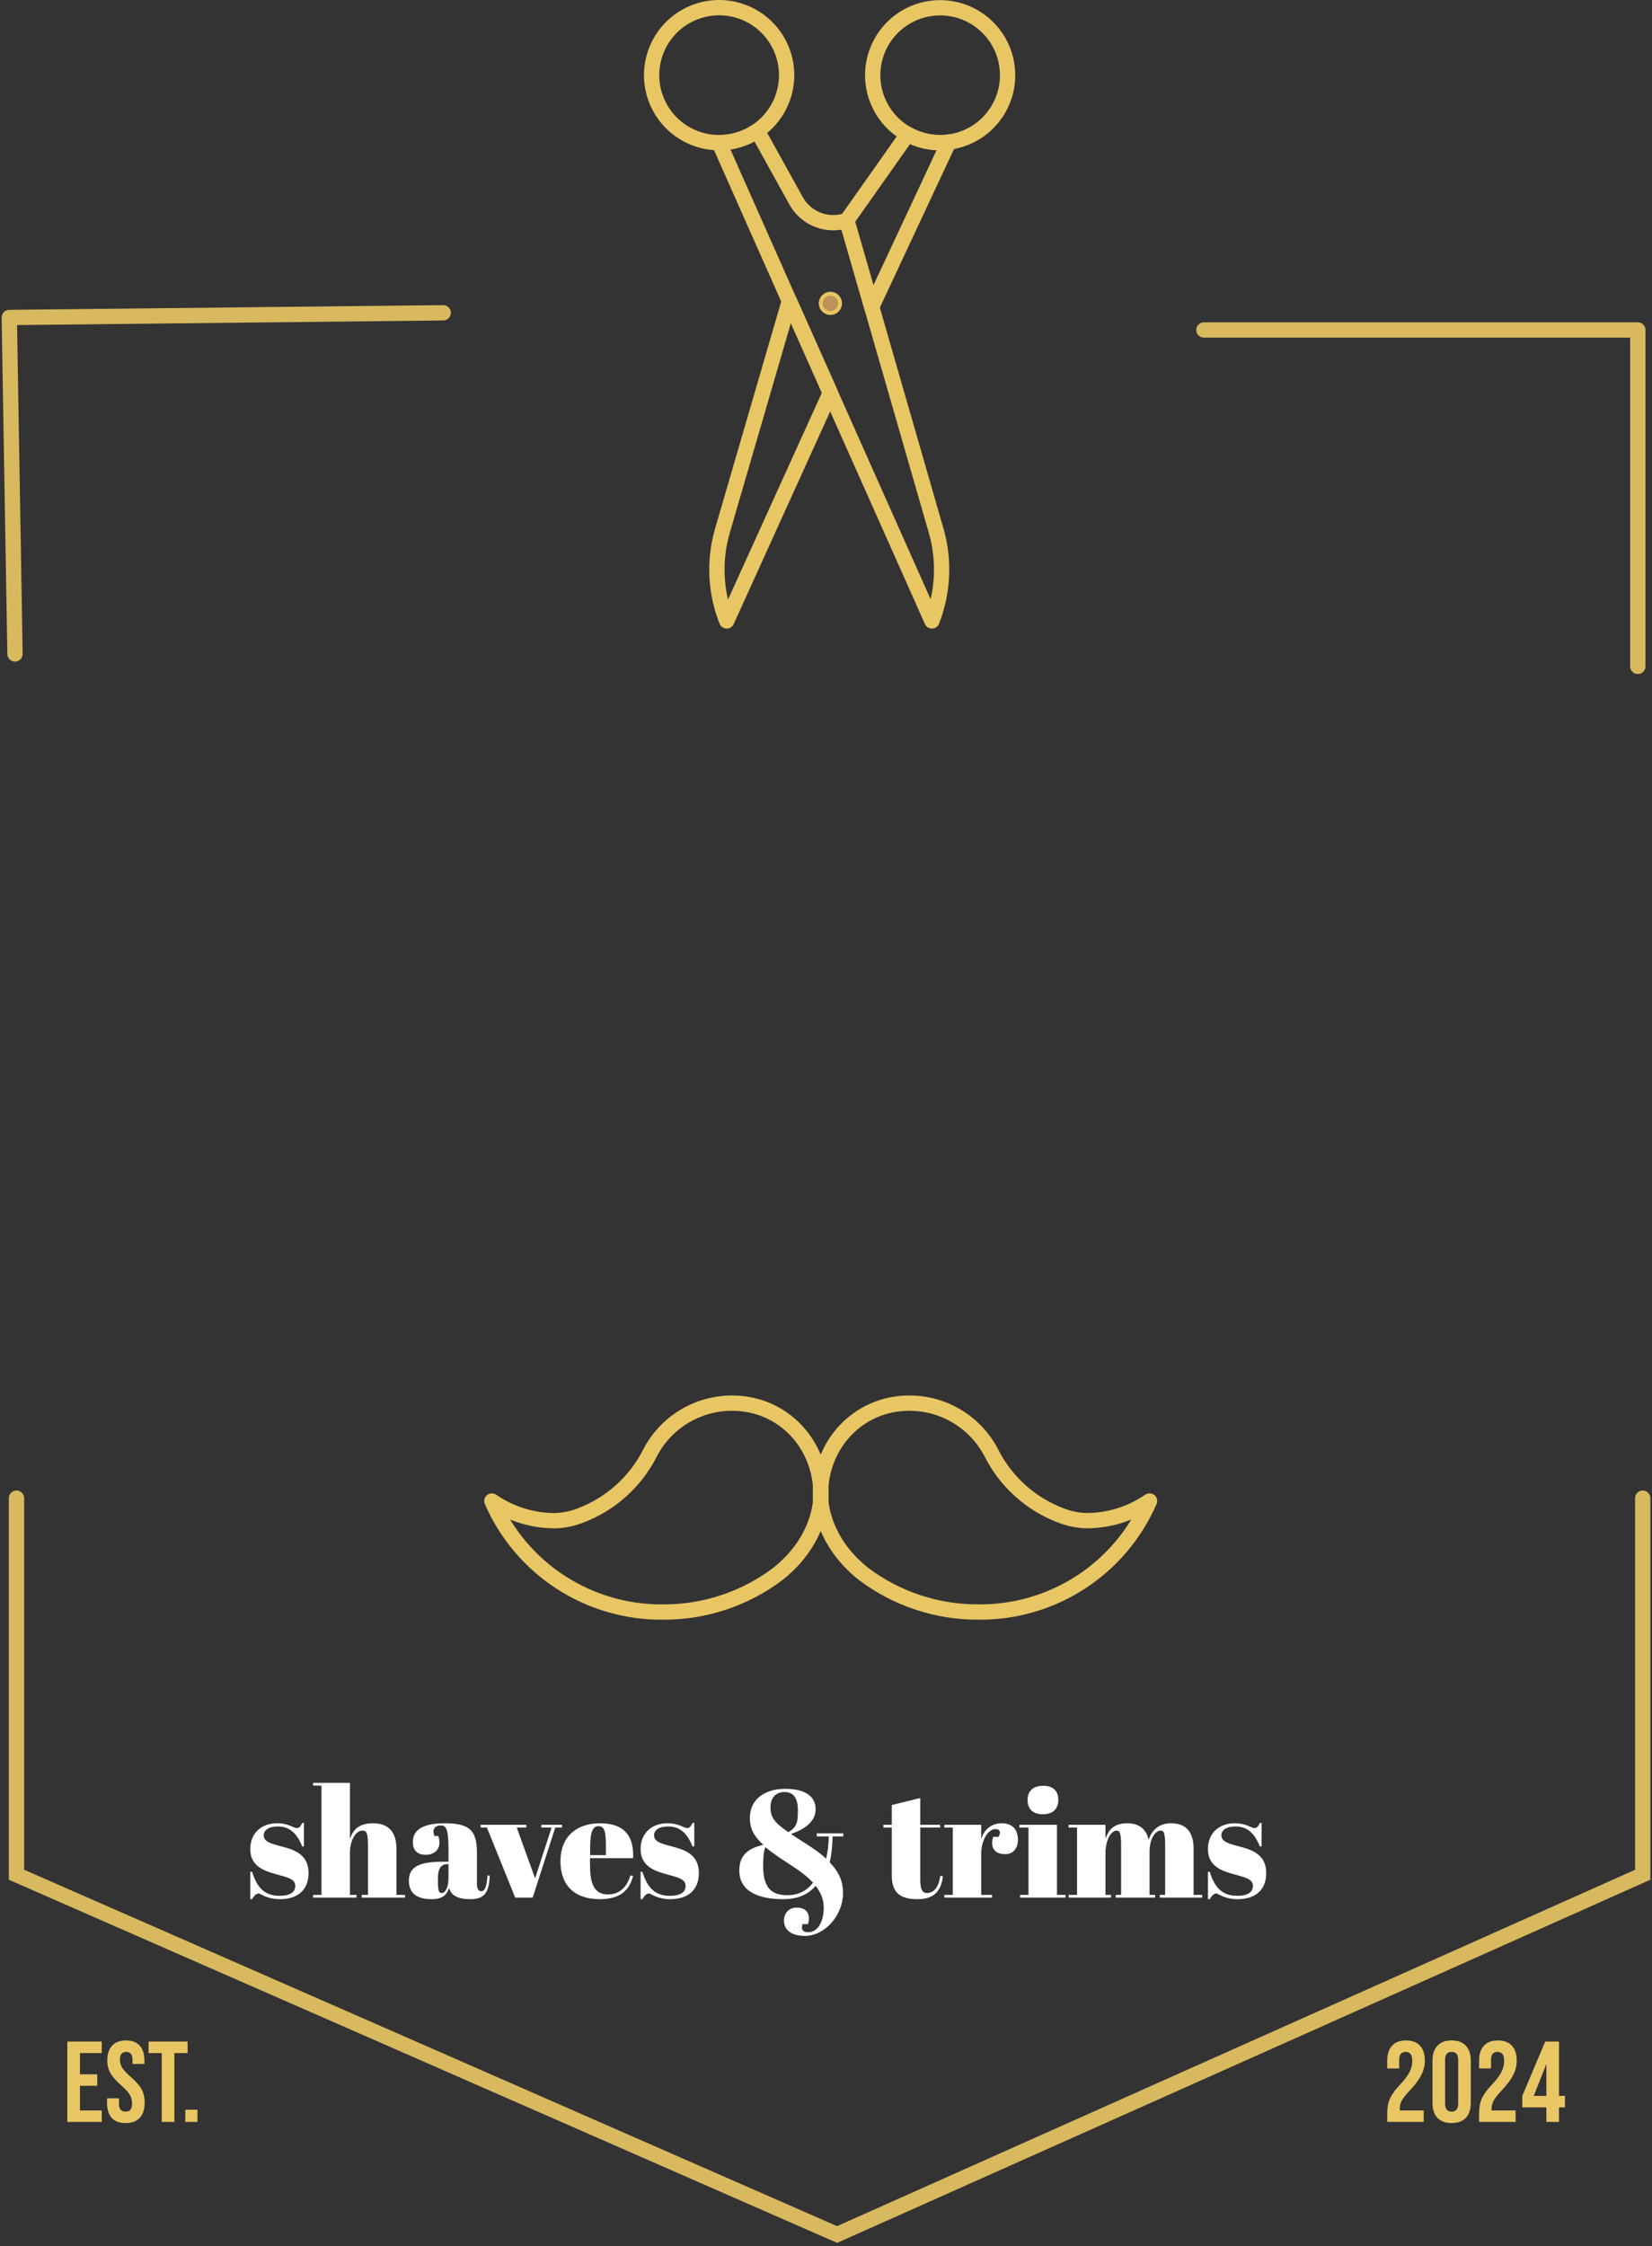 <svg width="432" height="587" viewBox="0 0 432 587" fill="none" xmlns="http://www.w3.org/2000/svg">
<rect x="0" y="0" width="432" height="587" fill="#333333" stroke="none"/>
<path d="M17.605 533.577H26.605V536.577H20.905V542.127H25.435V545.127H20.905V551.577H26.605V554.577H17.605V533.577ZM32.852 554.877C31.252 554.877 30.042 554.427 29.222 553.527C28.402 552.607 27.992 551.297 27.992 549.597V548.397H31.112V549.837C31.112 551.197 31.682 551.877 32.822 551.877C33.382 551.877 33.802 551.717 34.082 551.397C34.382 551.057 34.532 550.517 34.532 549.777C34.532 548.897 34.332 548.127 33.932 547.467C33.532 546.787 32.792 545.977 31.712 545.037C30.352 543.837 29.402 542.757 28.862 541.797C28.322 540.817 28.052 539.717 28.052 538.497C28.052 536.837 28.472 535.557 29.312 534.657C30.152 533.737 31.372 533.277 32.972 533.277C34.552 533.277 35.742 533.737 36.542 534.657C37.362 535.557 37.772 536.857 37.772 538.557V539.427H34.652V538.347C34.652 537.627 34.512 537.107 34.232 536.787C33.952 536.447 33.542 536.277 33.002 536.277C31.902 536.277 31.352 536.947 31.352 538.287C31.352 539.047 31.552 539.757 31.952 540.417C32.372 541.077 33.122 541.877 34.202 542.817C35.582 544.017 36.532 545.107 37.052 546.087C37.572 547.067 37.832 548.217 37.832 549.537C37.832 551.257 37.402 552.577 36.542 553.497C35.702 554.417 34.472 554.877 32.852 554.877ZM42.304 536.577H38.854V533.577H49.054V536.577H45.604V554.577H42.304V536.577ZM48.455 551.397H51.635V554.577H48.455V551.397Z" fill="#E9C664"/>
<path d="M362.763 552.297C362.763 550.797 363.003 549.517 363.483 548.457C363.963 547.377 364.823 546.187 366.063 544.887C367.283 543.587 368.123 542.477 368.583 541.557C369.063 540.637 369.303 539.677 369.303 538.677C369.303 537.777 369.153 537.157 368.853 536.817C368.573 536.457 368.153 536.277 367.593 536.277C366.453 536.277 365.883 536.967 365.883 538.347V540.597H362.763V538.557C362.763 536.857 363.183 535.557 364.023 534.657C364.863 533.737 366.083 533.277 367.683 533.277C369.283 533.277 370.503 533.737 371.343 534.657C372.183 535.557 372.603 536.857 372.603 538.557C372.603 539.837 372.293 541.087 371.673 542.307C371.073 543.527 370.023 544.927 368.523 546.507C367.543 547.547 366.883 548.397 366.543 549.057C366.203 549.697 366.033 550.387 366.033 551.127V551.577H372.303V554.577H362.763V552.297ZM379.604 554.877C377.984 554.877 376.744 554.417 375.884 553.497C375.024 552.577 374.594 551.277 374.594 549.597V538.557C374.594 536.877 375.024 535.577 375.884 534.657C376.744 533.737 377.984 533.277 379.604 533.277C381.224 533.277 382.464 533.737 383.324 534.657C384.184 535.577 384.614 536.877 384.614 538.557V549.597C384.614 551.277 384.184 552.577 383.324 553.497C382.464 554.417 381.224 554.877 379.604 554.877ZM379.604 551.877C380.744 551.877 381.314 551.187 381.314 549.807V538.347C381.314 536.967 380.744 536.277 379.604 536.277C378.464 536.277 377.894 536.967 377.894 538.347V549.807C377.894 551.187 378.464 551.877 379.604 551.877ZM386.786 552.297C386.786 550.797 387.026 549.517 387.506 548.457C387.986 547.377 388.846 546.187 390.086 544.887C391.306 543.587 392.146 542.477 392.606 541.557C393.086 540.637 393.326 539.677 393.326 538.677C393.326 537.777 393.176 537.157 392.876 536.817C392.596 536.457 392.176 536.277 391.616 536.277C390.476 536.277 389.906 536.967 389.906 538.347V540.597H386.786V538.557C386.786 536.857 387.206 535.557 388.046 534.657C388.886 533.737 390.106 533.277 391.706 533.277C393.306 533.277 394.526 533.737 395.366 534.657C396.206 535.557 396.626 536.857 396.626 538.557C396.626 539.837 396.316 541.087 395.696 542.307C395.096 543.527 394.046 544.927 392.546 546.507C391.566 547.547 390.906 548.397 390.566 549.057C390.226 549.697 390.056 550.387 390.056 551.127V551.577H396.326V554.577H386.786V552.297ZM404.378 550.767H398.078V547.767L404.078 533.577H407.678V547.767H409.238V550.767H407.678V554.577H404.378V550.767ZM404.378 547.767V539.577H404.318L401.078 547.767H404.378Z" fill="#E9C664"/>
<path d="M217.149 76.752C218.549 76.752 219.683 77.886 219.683 79.284C219.683 80.683 218.549 81.817 217.149 81.817C215.749 81.817 214.615 80.683 214.615 79.284C214.615 77.886 215.749 76.752 217.149 76.752Z" fill="#BE9359" stroke="#E9C664"/>
<path d="M205.707 19.648C205.708 15.696 204.382 11.858 201.94 8.75C199.499 5.641 196.083 3.441 192.242 2.504C188.401 1.566 184.355 1.945 180.755 3.579C177.154 5.213 174.207 8.008 172.385 11.515C170.564 15.023 169.973 19.041 170.709 22.924C171.444 26.807 173.463 30.331 176.441 32.93C179.42 35.53 183.185 37.055 187.134 37.261C191.083 37.467 194.987 36.342 198.22 34.066C200.532 32.438 202.419 30.278 203.722 27.769C205.025 25.26 205.706 22.475 205.707 19.648Z" stroke="#E9C664" stroke-width="4" stroke-linecap="round" stroke-linejoin="round"/>
<path d="M263.49 19.651C263.489 16.165 262.453 12.757 260.514 9.858C258.575 6.96 255.82 4.701 252.597 3.368C249.373 2.034 245.827 1.685 242.405 2.366C238.984 3.047 235.841 4.726 233.374 7.191C230.907 9.657 229.228 12.798 228.547 16.218C227.866 19.637 228.215 23.181 229.55 26.403C230.885 29.624 233.145 32.377 236.046 34.315C238.946 36.252 242.356 37.287 245.845 37.288C248.162 37.288 250.457 36.833 252.599 35.946C254.74 35.06 256.685 33.761 258.324 32.123C259.963 30.485 261.262 28.541 262.149 26.401C263.035 24.261 263.491 21.967 263.49 19.651V19.651Z" stroke="#E9C664" stroke-width="4" stroke-linecap="round" stroke-linejoin="round"/>
<path d="M246.238 148.863C246.236 145.412 245.749 141.978 244.793 138.661L227.493 78.655L221.434 57.617C220.29 58.009 219.09 58.208 217.881 58.206C217.571 58.208 217.261 58.194 216.953 58.163V58.163C215.128 58.005 213.371 57.4 211.836 56.402C210.301 55.403 209.036 54.042 208.153 52.438L198.038 34.192C195.096 36.214 191.608 37.295 188.038 37.291L206.413 78.665L216.961 102.318L243.696 162.282C245.372 158.006 246.234 153.455 246.238 148.863V148.863Z" stroke="#E9C664" stroke-width="4" stroke-linecap="round" stroke-linejoin="round"/>
<path d="M248.116 37.136C244.396 37.622 240.618 36.908 237.334 35.096L221.441 57.615L227.954 80.229L248.116 37.136Z" stroke="#E9C664" stroke-width="4" stroke-linecap="round" stroke-linejoin="round"/>
<path d="M217.114 102.646L206.414 78.661L188.929 138.661C186.656 146.439 187.046 154.754 190.037 162.285L217.114 102.646Z" stroke="#E9C664" stroke-width="4" stroke-linecap="round" stroke-linejoin="round"/>
<path d="M115.902 81.753L2.426 82.981L3.922 170.903" stroke="#E9C664" stroke-opacity="0.914" stroke-width="4.001" stroke-linecap="round" stroke-linejoin="round"/>
<path d="M314.819 86.24H428.287V174.162" stroke="#E9C664" stroke-opacity="0.914" stroke-width="4" stroke-linecap="round" stroke-linejoin="round"/>
<path d="M4.312 391.548V489.974L218.903 584L429.574 489.974V391.548" stroke="#E9C664" stroke-opacity="0.914" stroke-width="4" stroke-linecap="round"/>
<path d="M65.446 496.357V489.197H65.926C67.406 494.077 69.846 495.477 73.126 495.477C76.086 495.477 77.206 494.397 77.206 492.877C77.206 491.077 75.246 490.677 72.206 489.837C69.006 488.957 65.446 487.717 65.446 483.277C65.446 479.197 68.246 476.517 72.486 476.517C74.246 476.517 75.446 476.957 76.526 477.437C77.006 477.637 77.166 477.757 77.646 477.757C78.246 477.757 78.526 477.437 79.046 476.437H79.486V482.557H79.006C77.566 478.877 75.526 477.357 72.686 477.357C70.046 477.357 68.966 478.437 68.966 479.677C68.966 481.517 71.366 481.957 74.006 482.677C77.166 483.517 80.686 484.797 80.686 489.517C80.686 494.077 77.726 496.357 73.206 496.357C71.286 496.357 69.926 495.957 68.406 495.197C68.166 495.037 67.806 494.877 67.646 494.877C67.126 494.877 66.566 495.237 65.926 496.357H65.446ZM81.87 465.957H91.51V480.597C92.19 478.597 93.51 476.517 97.47 476.517C101.19 476.517 103.67 478.357 103.67 483.197V495.237H105.91V495.957H94.59V495.237H96.23V482.237C96.23 478.837 95.75 478.437 94.75 478.437C93.07 478.437 91.51 480.957 91.51 484.197V495.237H93.23V495.957H81.87V495.237H84.07V466.677H81.87V465.957ZM116.118 486.557H117.278V483.477C117.278 478.397 116.838 477.077 115.238 477.077C114.518 477.077 113.358 477.397 113.358 478.677C113.358 478.997 113.438 479.397 113.598 479.837H114.598C114.798 480.357 114.918 480.877 114.918 481.637C114.918 483.517 113.398 484.757 111.398 484.757C108.918 484.757 107.958 483.397 107.958 481.437C107.958 478.077 110.878 476.517 116.318 476.517C122.598 476.517 124.718 478.277 124.718 484.077V492.197C124.718 493.837 125.198 494.277 125.878 494.277C126.598 494.277 127.278 493.517 127.478 490.157L128.078 490.197C127.878 494.997 126.398 496.357 122.958 496.357C119.718 496.357 117.918 495.357 117.438 493.397C116.798 495.317 115.638 496.357 112.838 496.357C110.038 496.357 106.918 495.517 106.918 491.517C106.918 487.477 110.398 486.557 116.118 486.557ZM115.558 494.757C116.318 494.757 117.278 493.477 117.278 490.917V487.197H116.998C115.318 487.197 114.518 488.397 114.518 490.837V491.477C114.518 494.357 114.798 494.757 115.558 494.757ZM125.688 477.637V476.917H137.648V477.637H135.128L139.928 490.917L144.248 477.637H141.568V476.917H146.968V477.637H145.208L139.288 495.957H134.728L127.328 477.637H125.688ZM146.562 486.477C146.562 479.557 151.282 476.517 156.842 476.517C163.122 476.517 165.802 479.677 165.562 485.637H154.282V487.197C154.282 491.917 155.122 495.117 159.002 495.117C161.962 495.117 163.962 493.237 164.842 490.157L165.562 490.277C164.642 493.717 162.562 496.357 156.882 496.357C149.762 496.357 146.562 492.277 146.562 486.477ZM154.322 484.837H158.442V482.877C158.442 478.677 158.122 477.277 156.482 477.277C155.082 477.277 154.322 478.637 154.322 482.877V484.837ZM167.516 496.357V489.197H167.996C169.476 494.077 171.916 495.477 175.196 495.477C178.156 495.477 179.276 494.397 179.276 492.877C179.276 491.077 177.316 490.677 174.276 489.837C171.076 488.957 167.516 487.717 167.516 483.277C167.516 479.197 170.316 476.517 174.556 476.517C176.316 476.517 177.516 476.957 178.596 477.437C179.076 477.637 179.236 477.757 179.716 477.757C180.316 477.757 180.596 477.437 181.116 476.437H181.556V482.557H181.076C179.636 478.877 177.596 477.357 174.756 477.357C172.116 477.357 171.036 478.437 171.036 479.677C171.036 481.517 173.436 481.957 176.076 482.677C179.236 483.517 182.756 484.797 182.756 489.517C182.756 494.077 179.796 496.357 175.276 496.357C173.356 496.357 171.996 495.957 170.476 495.197C170.236 495.037 169.876 494.877 169.716 494.877C169.196 494.877 168.636 495.237 167.996 496.357H167.516ZM211.328 504.997C214.048 504.997 215.408 501.917 215.408 498.557C215.408 496.077 214.448 494.437 213.288 492.877C211.608 494.797 209.128 496.357 204.768 496.357C198.408 496.357 193.328 494.357 193.328 488.877C193.328 485.477 194.928 483.197 199.608 482.157C197.368 480.117 196.088 478.077 196.088 475.237C196.088 469.757 200.608 467.517 205.288 467.517C210.888 467.517 213.288 469.717 213.288 472.837C213.288 475.597 211.248 477.797 206.848 479.317C207.728 479.917 208.768 480.597 209.968 481.357C212.088 482.717 214.248 484.077 216.048 485.797C216.488 483.757 216.688 481.797 216.728 479.957H213.568V479.157H220.528V479.957H217.728C217.688 482.237 217.488 484.477 216.968 486.717C218.888 488.837 220.448 490.917 220.448 494.837C220.448 500.557 215.688 505.957 210.488 505.957C207.008 505.957 205.008 504.437 205.008 501.917C205.008 499.917 206.408 498.557 208.328 498.557C210.368 498.557 211.528 499.557 211.528 501.437C211.528 501.837 211.448 502.317 211.288 502.877H209.888C209.488 504.077 209.728 504.997 211.328 504.997ZM205.888 495.317C209.168 495.317 211.248 493.837 212.608 492.037C211.288 490.637 209.848 489.477 207.448 487.877C204.528 485.957 202.048 484.397 200.168 482.757C199.768 483.597 199.568 484.997 199.568 487.757C199.568 493.437 201.808 495.317 205.888 495.317ZM201.488 472.437C201.488 474.917 202.488 476.317 206.128 478.837C208.608 477.517 208.648 475.717 208.648 473.077C208.648 469.877 207.448 468.357 205.168 468.357C203.488 468.357 201.488 469.197 201.488 472.437ZM233.206 490.237V477.637H231.006V476.917H233.206V471.757L240.646 469.917V476.917H245.846V477.637H240.646V491.117C240.646 493.477 241.006 494.757 242.406 494.757C244.326 494.757 245.526 492.997 245.886 490.277L246.566 490.357C246.206 493.477 244.886 496.357 240.006 496.357C236.046 496.357 233.206 495.197 233.206 490.237ZM260.308 478.037C258.388 478.037 256.588 480.917 256.588 484.517V495.237H259.428V495.957H246.948V495.237H249.148V477.637H246.948V476.917H256.588V480.757C257.308 477.917 259.548 476.517 261.948 476.517C264.308 476.517 266.188 477.757 266.188 480.797C266.188 483.077 264.988 484.597 262.828 484.597C260.148 484.597 258.868 482.917 259.708 480.077H261.148C261.948 478.437 261.148 478.037 260.308 478.037ZM268.713 470.437C268.713 468.477 269.793 466.717 272.793 466.717C275.273 466.717 276.753 467.957 276.753 470.397C276.753 472.517 275.593 474.157 272.713 474.157C269.473 474.157 268.713 472.117 268.713 470.437ZM266.593 476.917H276.393V495.237H278.633V495.957H266.753V495.237H268.953V477.637H266.593V476.917ZM279.448 476.917H289.088V480.597C289.728 478.597 291.048 476.517 294.728 476.517C297.568 476.517 299.688 477.757 300.368 480.837C301.008 478.837 302.648 476.517 306.248 476.517C309.728 476.517 312.128 478.357 312.128 483.197V495.237H314.368V495.957H303.288V495.237H304.688V482.237C304.688 478.837 304.248 478.437 303.528 478.437C302.088 478.437 300.608 480.597 300.608 483.957V495.237H302.048V495.957H291.768V495.237H293.168V482.237C293.168 478.837 292.728 478.437 292.008 478.437C290.528 478.437 289.088 480.957 289.088 484.197V495.237H290.528V495.957H279.448V495.237H281.648V477.637H279.448V476.917ZM315.876 496.357V489.197H316.356C317.836 494.077 320.276 495.477 323.556 495.477C326.516 495.477 327.636 494.397 327.636 492.877C327.636 491.077 325.676 490.677 322.636 489.837C319.436 488.957 315.876 487.717 315.876 483.277C315.876 479.197 318.676 476.517 322.916 476.517C324.676 476.517 325.876 476.957 326.956 477.437C327.436 477.637 327.596 477.757 328.076 477.757C328.676 477.757 328.956 477.437 329.476 476.437H329.916V482.557H329.436C327.996 478.877 325.956 477.357 323.116 477.357C320.476 477.357 319.396 478.437 319.396 479.677C319.396 481.517 321.796 481.957 324.436 482.677C327.596 483.517 331.116 484.797 331.116 489.517C331.116 494.077 328.156 496.357 323.636 496.357C321.716 496.357 320.356 495.957 318.836 495.197C318.596 495.037 318.236 494.877 318.076 494.877C317.556 494.877 316.996 495.237 316.356 496.357H315.876Z" fill="white"/>
<path d="M191.44 366.716C187.023 366.708 182.688 367.913 178.909 370.199C175.13 372.486 172.052 375.766 170.012 379.681C166.216 387.229 159.723 393.078 151.819 396.071C149.713 396.9 147.481 397.362 145.219 397.438C139.292 397.458 133.501 395.663 128.625 392.296C132.412 401.005 138.686 408.404 146.661 413.565C154.636 418.727 163.958 421.422 173.459 421.313C184.299 421.356 194.852 417.837 203.493 411.296C215.23 401.922 214.687 390.609 214.687 390.609C214.688 377.412 204.741 366.716 191.44 366.716Z" stroke="#E9C664" stroke-width="4" stroke-linecap="round" stroke-linejoin="round"/>
<path d="M284.011 397.432C281.749 397.358 279.517 396.896 277.411 396.066C269.508 393.075 263.017 387.228 259.221 379.682C257.18 375.767 254.103 372.487 250.324 370.201C246.545 367.914 242.21 366.709 237.793 366.717C224.493 366.717 214.545 377.411 214.545 390.603C214.545 390.603 213.998 401.913 225.739 411.29C234.381 417.83 244.934 421.349 255.773 421.307C265.273 421.415 274.594 418.72 282.569 413.559C290.544 408.398 296.818 401 300.605 392.292C295.729 395.659 289.938 397.453 284.011 397.432Z" stroke="#E9C664" stroke-width="4" stroke-linecap="round" stroke-linejoin="round"/>
</svg>
